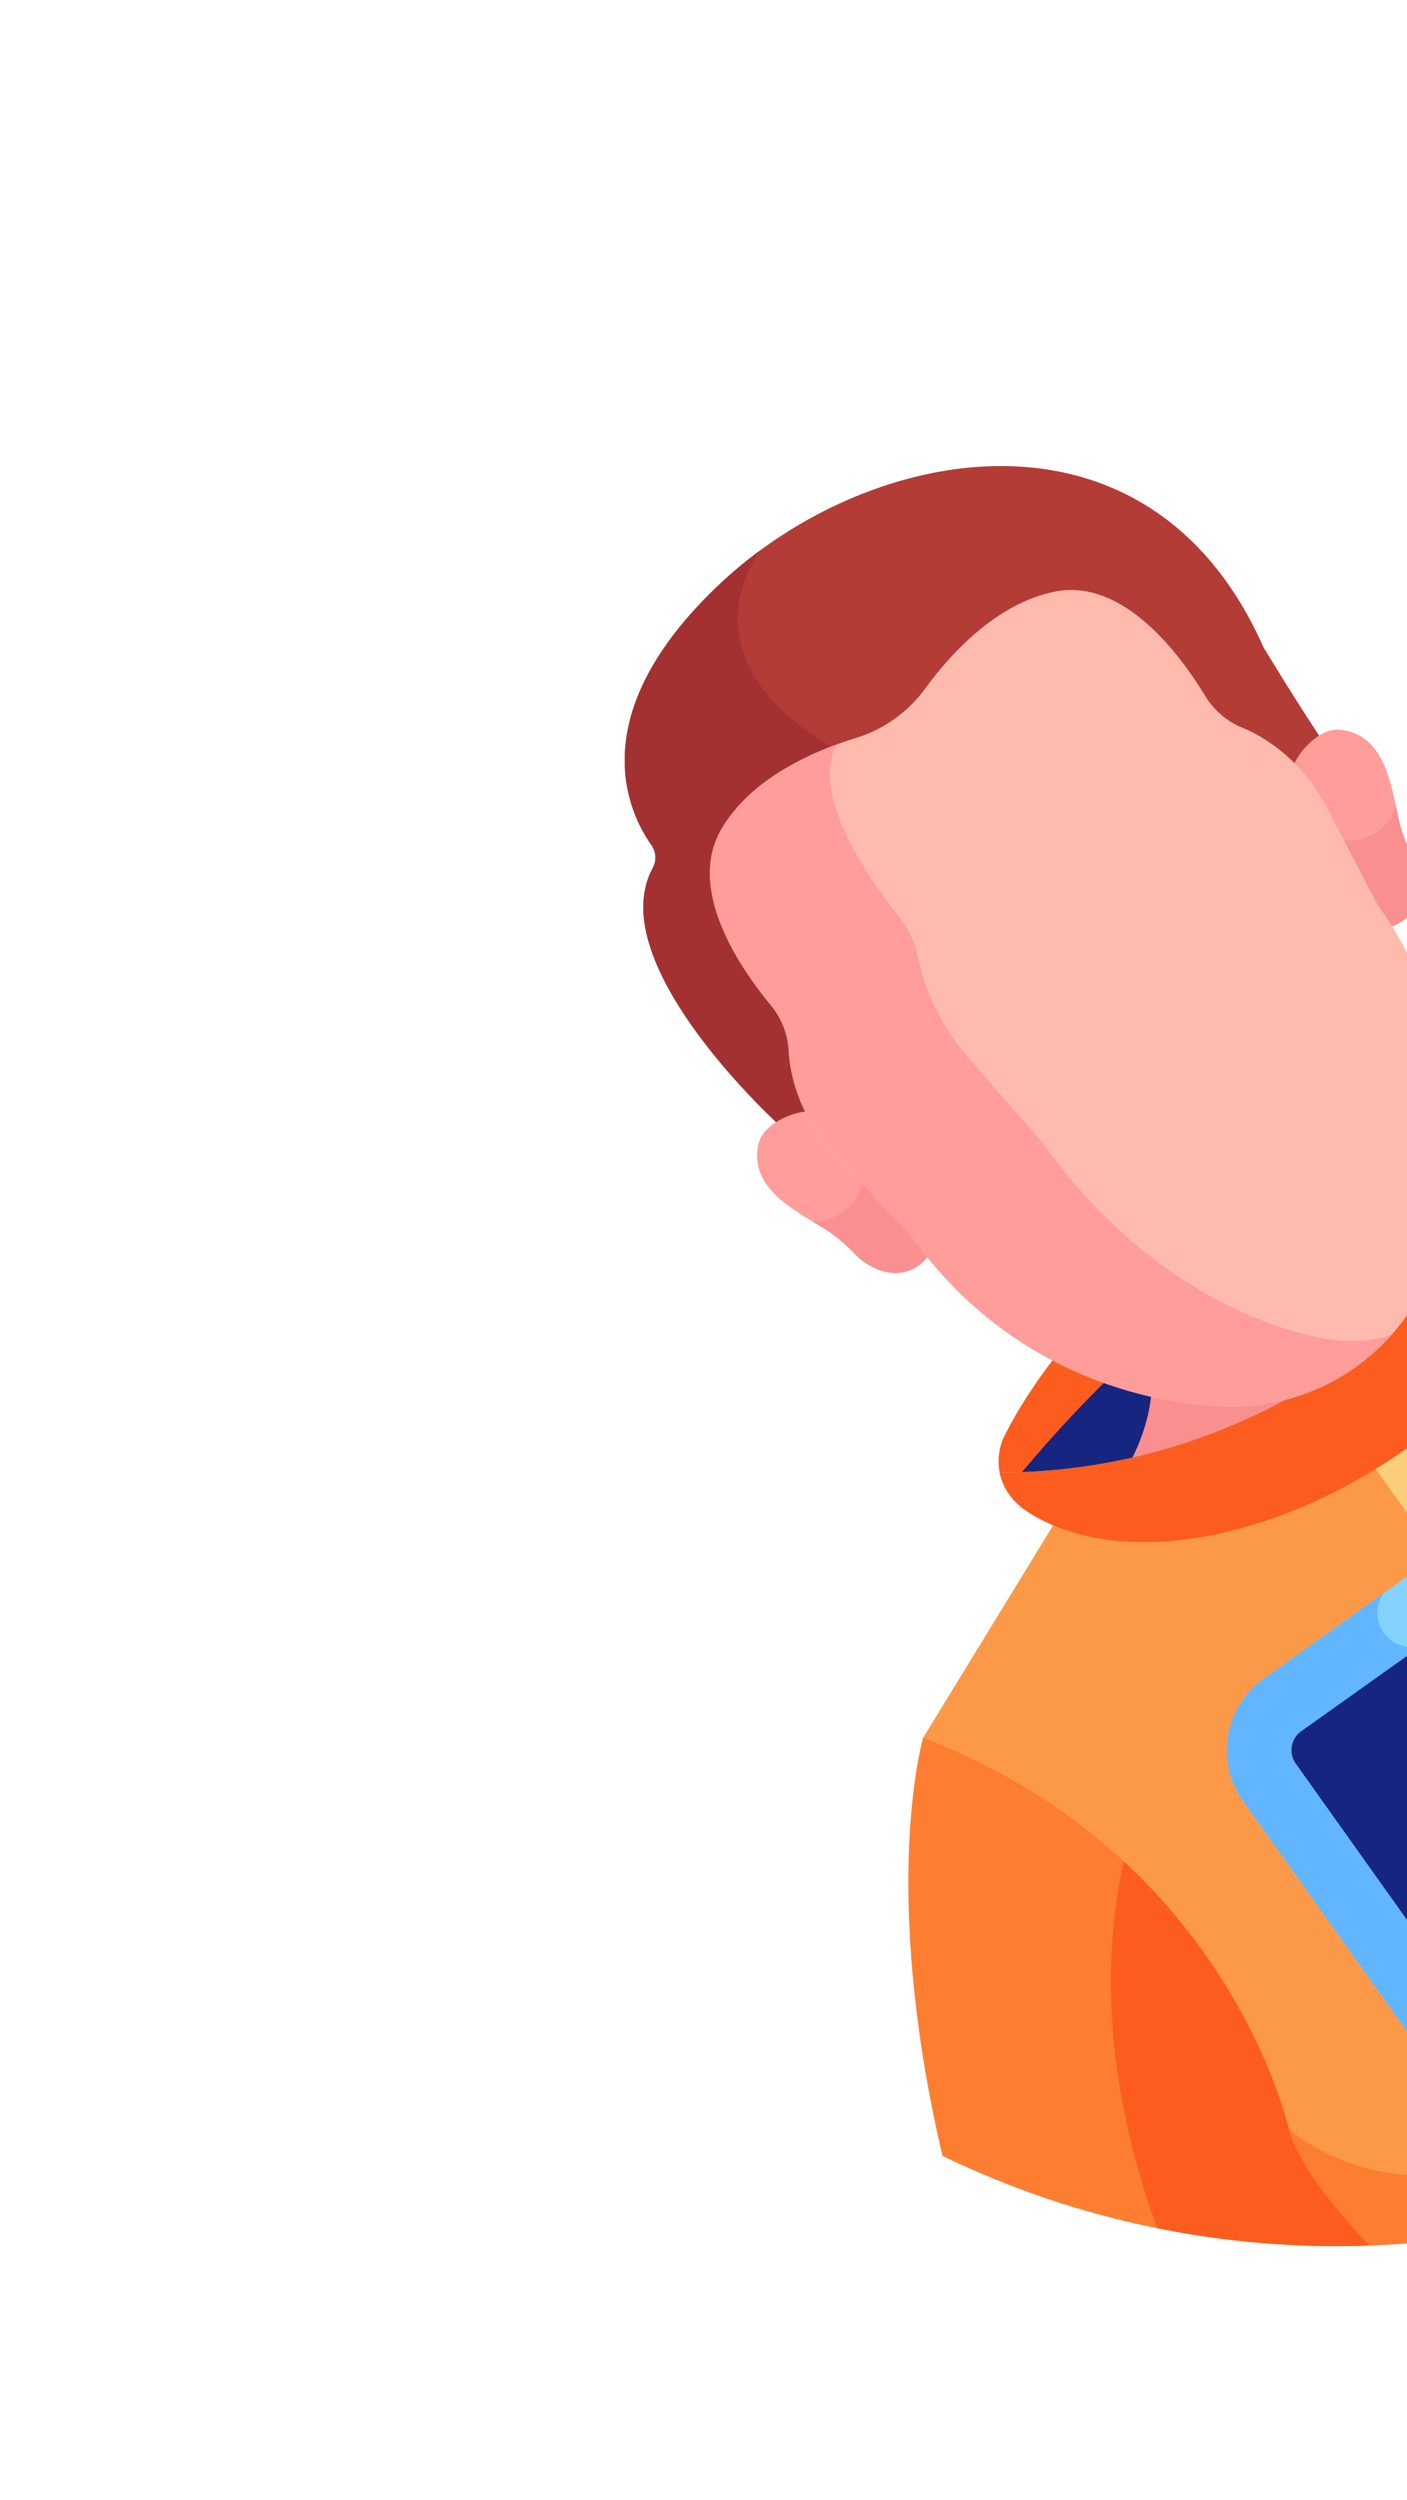 <svg width="161" height="286" viewBox="0 0 161 286" fill="none" xmlns="http://www.w3.org/2000/svg">
<g clip-path="url(#clip0_235_2063)">
<path d="M105.636 198.796C105.636 198.796 100.624 215.795 107.846 246.637C123.136 254.038 140.036 257.541 156.945 256.881C153.369 250.088 150.499 247.507 150.499 247.507C149.598 246.065 148.881 244.636 148.416 243.226C148.416 243.226 141.665 211.676 106.5 198.181L105.636 198.796Z" fill="#FD7E31"/>
<path d="M150.498 247.507C149.597 246.065 148.88 244.636 148.415 243.226C148.415 243.226 144.769 226.189 128.881 211.799C126.941 219.352 125.013 234.569 132.401 254.9C140.457 256.527 148.699 257.202 156.944 256.881C153.368 250.088 150.498 247.507 150.498 247.507Z" fill="#FC5D1F"/>
<path d="M181.997 125.623C182.236 136.616 174.361 154.867 160.518 164.719C146.685 174.564 131.131 177.801 120.821 173.987L105.635 198.796C140.802 212.29 147.551 243.841 147.551 243.841C148.943 248.063 152.581 252.441 156.698 256.891C176.121 256.18 195.562 249.98 212.58 237.867C229.599 225.755 241.824 209.417 248.857 191.298C246.001 185.951 243.056 181.08 239.523 178.382C239.523 178.382 211.923 161.671 210.691 124.024L181.997 125.623Z" fill="#FC9949"/>
<path d="M230.879 205.808L176.712 244.36C167.678 250.79 155.756 250.159 147.491 243.583C147.531 243.75 147.551 243.841 147.551 243.841C148.943 248.063 152.58 252.442 156.698 256.891C176.121 256.18 195.562 249.98 212.58 237.867C229.599 225.755 241.824 209.417 248.857 191.298C246.127 186.188 243.315 181.517 239.986 178.758C243.04 188.525 239.669 199.552 230.879 205.808Z" fill="#FD7E31"/>
<path d="M157.126 167.639L208.89 240.369C210.131 239.562 211.364 238.733 212.58 237.867C214.259 236.673 215.883 235.434 217.468 234.158L165.677 161.39C164.154 162.701 162.545 163.971 160.847 165.18C159.619 166.054 158.377 166.869 157.126 167.639Z" fill="#FACE7A"/>
<path d="M175.053 121.541C169.115 122.295 157.533 125.118 142.518 135.369C141.871 135.814 141.226 136.259 140.586 136.714C139.946 137.169 139.313 137.634 138.68 138.101C123.898 149.064 117.412 159.229 114.786 164.562C114.707 164.738 113.985 166.413 114.389 168.462C128.156 168.448 142.054 164.326 154.124 155.735C166.151 147.175 174.58 135.447 179.113 122.499C177.197 121.429 175.266 121.525 175.053 121.541Z" fill="#FC5D1F"/>
<path d="M154.74 156.598C166.067 148.536 175.023 136.997 178.296 124.749C154.426 133.787 133.289 148.831 116.932 168.423C130.055 169.003 143.412 164.66 154.74 156.598Z" fill="#162680"/>
<path d="M174.226 135.151C169.285 135.802 163.053 135.305 159.309 130.044L144.414 140.645L155.37 156.039C163.276 150.266 169.594 143.118 174.226 135.151Z" fill="#FE9D9A"/>
<path d="M154.696 156.538C154.925 156.375 155.143 156.203 155.369 156.039L144.413 140.645L129.518 151.246C133.482 156.815 131.49 163.27 129.061 167.778C138.025 165.893 146.756 162.189 154.696 156.538Z" fill="#F98F8F"/>
<path d="M179.113 122.498C174.58 135.447 166.154 147.173 154.125 155.735C142.053 164.326 128.157 168.445 114.39 168.458C114.65 169.775 115.374 171.244 117.035 172.569C126.869 179.515 145.152 176.954 161.132 165.581C177.381 154.016 185.803 137.216 181.998 125.623C181.253 124.06 180.187 123.098 179.113 122.498Z" fill="#FD7E31"/>
<path d="M171.236 138.204C166.758 144.848 161.037 150.815 154.124 155.735C142.052 164.327 128.157 168.447 114.39 168.46C114.649 169.776 115.374 171.245 117.035 172.57C126.869 179.517 145.152 176.955 161.132 165.582C169.637 159.529 175.992 152.04 179.577 144.614C175.262 146.449 170.575 142.865 171.236 138.204Z" fill="#FC5D1F"/>
<path d="M82.434 66.745C66.462 81.745 71.918 92.969 74.529 96.654C75.077 97.427 75.159 98.446 74.704 99.278C68.689 110.302 89.458 128.982 89.458 128.982C90.426 128.385 91.658 128.071 92.629 127.907C92.023 126.682 91.725 124.301 91.388 122.964C91.131 121.947 90.946 120.865 90.889 119.76C90.792 117.841 90.066 116.011 88.844 114.535C85.309 110.271 78.975 102.385 83.012 95.484C86.432 89.638 93.54 86.556 98.408 85.063C101.569 84.093 104.338 82.122 106.29 79.453C109.295 75.342 114.534 69.637 121.177 68.321C128.998 66.769 134.359 75.285 137.244 80.029C138.246 81.679 139.74 82.987 141.534 83.714C142.593 84.142 143.584 84.693 144.484 85.291C145.603 86.034 147.728 87.076 148.664 88.025C149.259 86.938 150.217 85.532 151.44 84.9C148.219 80.086 144.58 74.051 144.58 74.051C131.551 44.65 99.632 50.597 82.434 66.745Z" fill="#B33C37"/>
<path d="M87.008 62.947C85.394 64.134 83.862 65.403 82.433 66.745C66.461 81.745 71.917 92.969 74.528 96.654C75.075 97.426 75.158 98.446 74.703 99.278C68.688 110.302 89.456 128.981 89.456 128.981C90.424 128.384 91.657 128.071 92.627 127.907C92.022 126.682 91.724 124.299 91.386 122.964C91.13 121.947 90.945 120.865 90.888 119.76C90.791 117.841 90.065 116.01 88.843 114.535C85.31 110.27 78.973 102.383 83.011 95.484C85.888 90.567 91.372 87.606 95.939 85.9C95.793 85.81 95.648 85.718 95.499 85.632C77.773 75.442 86.562 63.53 87.008 62.947Z" fill="#A33131"/>
<path d="M153.37 83.485C151.061 83.226 148.706 85.867 148.04 87.504C149.459 88.934 150.654 90.578 151.588 92.378L157.41 103.595C157.996 104.419 158.542 105.243 159.058 106.07C163.287 104.611 162.844 100.311 161.639 97.998C161.12 97.002 160.692 95.964 160.357 94.89C159.27 91.391 159.158 84.13 153.37 83.485Z" fill="#FE9D9A"/>
<path d="M157.644 95.109C156.397 95.997 154.912 96.302 153.511 96.081L157.411 103.595C157.997 104.419 158.543 105.243 159.059 106.07C163.288 104.611 162.845 100.311 161.64 97.998C161.121 97.002 160.693 95.964 160.358 94.89C160.126 94.145 159.939 93.23 159.732 92.246C159.375 93.362 158.672 94.378 157.644 95.109Z" fill="#F98F8F"/>
<path d="M86.795 130.868C87.309 128.601 90.575 127.24 92.34 127.148C93.227 128.957 94.39 130.623 95.785 132.095L104.477 141.27C105.062 142.093 105.663 142.88 106.275 143.638C103.51 147.156 99.592 145.329 97.801 143.434C97.031 142.617 96.19 141.872 95.285 141.204C92.335 139.031 85.511 136.547 86.795 130.868Z" fill="#FE9D9A"/>
<path d="M98.684 135.156C98.42 136.528 97.653 137.805 96.426 138.679C95.366 139.433 94.136 139.762 92.931 139.713C93.816 140.244 94.641 140.732 95.283 141.204C96.189 141.873 97.03 142.619 97.8 143.434C99.591 145.329 103.509 147.158 106.273 143.638C105.661 142.88 105.061 142.093 104.476 141.272L98.684 135.156Z" fill="#F98F8F"/>
<path d="M145.122 84.836C144.223 84.238 143.232 83.687 142.173 83.259C140.379 82.532 138.885 81.223 137.882 79.574C134.997 74.829 128.541 66.129 120.722 67.68C114.079 68.999 108.838 74.702 105.833 78.813C103.882 81.483 101.111 83.454 97.95 84.424C93.082 85.917 85.976 89 82.556 94.844C78.518 101.745 84.67 110.726 88.203 114.99C89.425 116.466 90.151 118.296 90.248 120.215C90.305 121.32 90.49 122.402 90.748 123.419C91.582 126.721 93.283 129.735 95.614 132.211L104.275 141.413C114.712 156.077 129.632 160.473 139.97 160.905C145.366 161.129 150.699 159.544 155.116 156.4C159.533 153.257 162.778 148.736 164.333 143.565C167.312 133.655 168.046 118.118 157.609 103.454L151.751 92.26C150.189 89.275 147.931 86.7 145.122 84.836Z" fill="#FFBAAE"/>
<path d="M151.025 153.036C142.51 151.307 129.729 145.389 119.292 130.725L111.016 121.249C108.789 118.699 107.006 115.743 105.896 112.637C105.554 111.681 105.263 110.674 105.074 109.663C104.747 107.908 103.916 106.152 102.725 104.654C99.282 100.326 93.087 91.376 95.498 85.632C95.564 85.478 95.631 85.328 95.703 85.18C91.094 86.872 85.479 89.849 82.555 94.844C78.518 101.745 84.67 110.726 88.203 114.99C89.425 116.466 90.151 118.296 90.248 120.215C90.305 121.32 90.49 122.402 90.746 123.42C91.582 126.721 93.283 129.735 95.614 132.211L104.273 141.414C114.71 156.078 129.631 160.474 139.97 160.905C145.366 161.129 150.699 159.544 155.116 156.4C156.632 155.321 158.005 154.077 159.224 152.704C156.74 153.504 153.946 153.629 151.025 153.036Z" fill="#FE9D9A"/>
<path d="M225.446 205.639L178.212 239.256C175.365 241.282 171.379 240.611 169.353 237.764L145.251 203.901C143.225 201.054 143.895 197.066 146.742 195.04L193.976 161.423C196.822 159.396 200.81 160.069 202.836 162.916L226.938 196.779C228.964 199.626 228.293 203.613 225.446 205.639Z" fill="#1D319B"/>
<path d="M187.732 224.683L163.63 190.819C161.604 187.972 162.275 183.986 165.122 181.96L146.744 195.04C143.895 197.067 143.224 201.054 145.25 203.901L169.352 237.764C171.378 240.611 175.364 241.282 178.213 239.255L196.591 226.175C193.744 228.201 189.758 227.529 187.732 224.683Z" fill="#162680"/>
<path d="M227.587 208.648L180.355 242.264C175.841 245.477 169.556 244.419 166.344 239.906L142.242 206.042C139.03 201.529 140.087 195.243 144.602 192.03L191.834 158.414C196.349 155.2 202.634 156.26 205.846 160.773L229.948 194.637C233.16 199.15 232.1 205.435 227.587 208.648ZM148.885 198.048C147.69 198.898 147.409 200.564 148.26 201.759L172.362 235.623C173.212 236.818 174.877 237.097 176.072 236.246L223.304 202.63C224.499 201.779 224.781 200.115 223.93 198.92L199.829 165.056C198.978 163.861 197.312 163.581 196.117 164.431L148.885 198.048Z" fill="#83D3FC"/>
<path d="M169.833 208.029C167.661 209.575 164.563 209.116 162.963 206.867C161.13 204.292 162.191 200.76 164.96 199.524C167.139 198.557 169.637 199.26 170.987 201.156C172.583 203.398 172.015 206.476 169.833 208.029Z" fill="#FACE7A"/>
<path d="M189.795 231.012C188.802 229.616 188.864 227.785 189.813 226.467L176.072 236.246C174.877 237.097 173.212 236.818 172.362 235.623L148.26 201.759C147.409 200.564 147.69 198.898 148.885 198.048L162.627 188.267C161.07 188.734 159.32 188.191 158.327 186.795C157.333 185.399 157.394 183.569 158.344 182.249L144.602 192.03C140.087 195.243 139.03 201.529 142.242 206.042L166.344 239.906C169.556 244.419 175.841 245.477 180.355 242.264L194.096 232.484C192.539 232.949 190.789 232.408 189.795 231.012Z" fill="#61B6FF"/>
</g>
<defs>
<clipPath id="clip0_235_2063">
<rect width="215.333" height="215.333" fill="white" transform="translate(0 124.863) rotate(-35.441)"/>
</clipPath>
</defs>
</svg>
